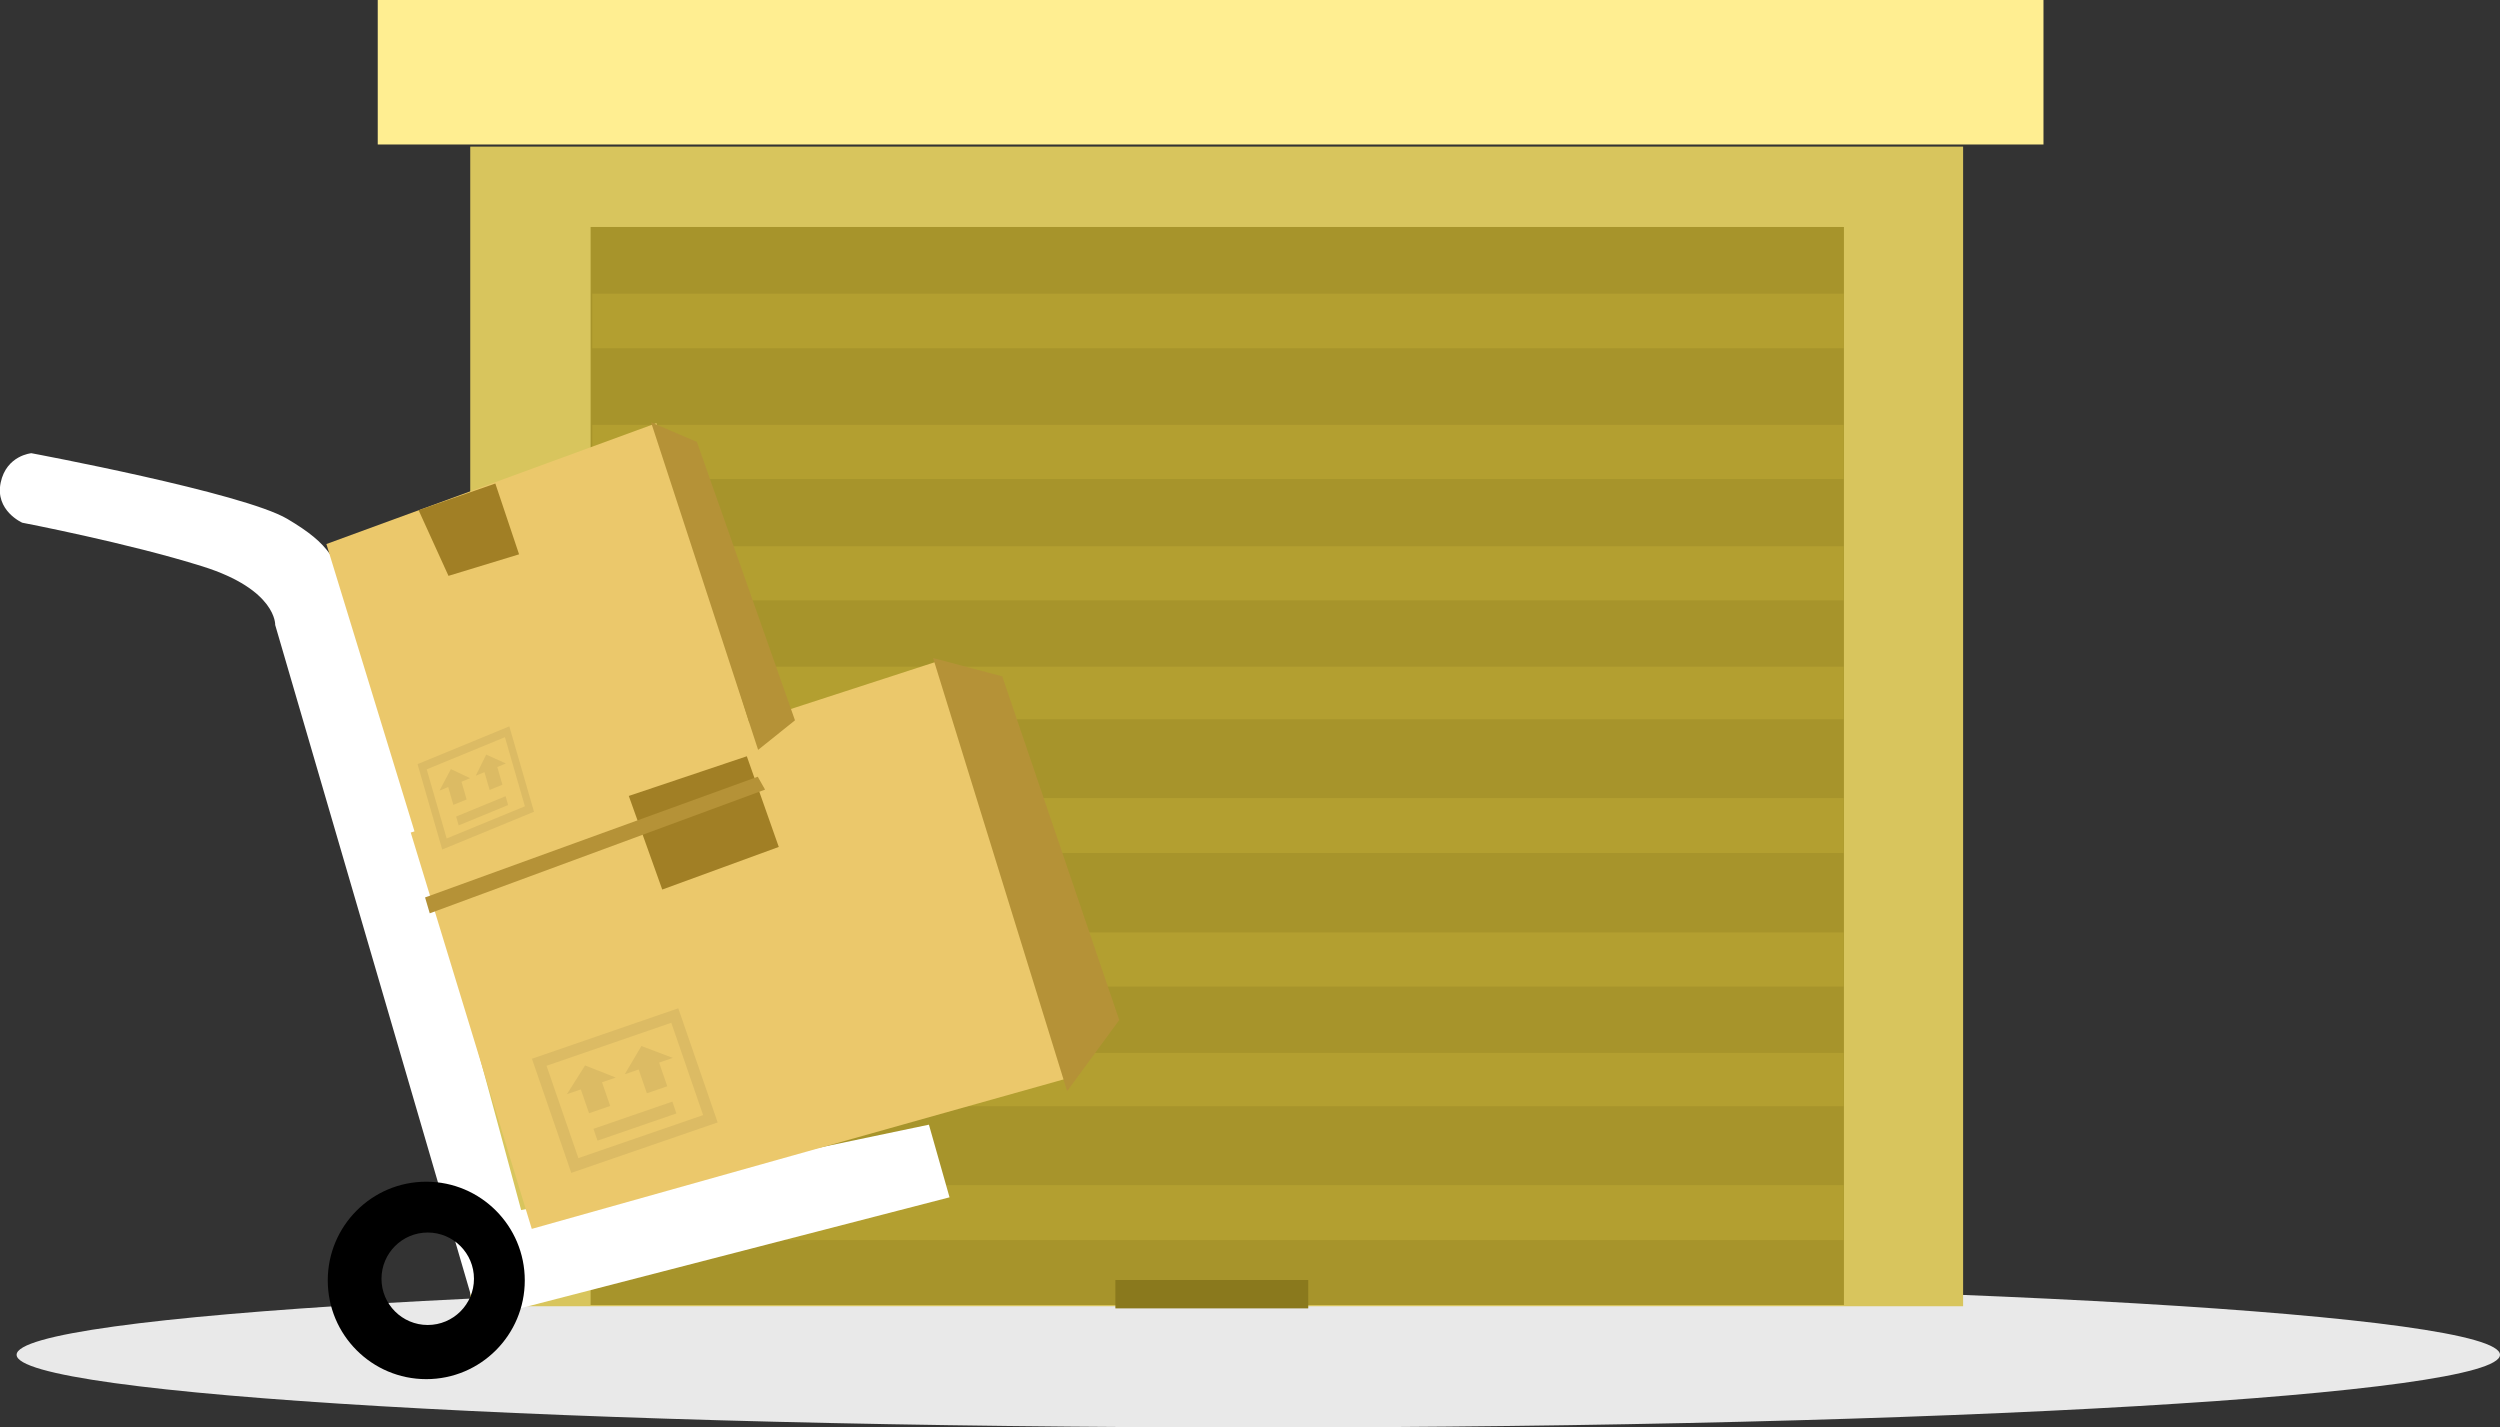 <svg xmlns="http://www.w3.org/2000/svg" xmlns:xlink="http://www.w3.org/1999/xlink" preserveAspectRatio="xMidYMid" width="187.56" height="107.09" viewBox="0 0 187.56 107.09">
  <rect x="0" y="0" width="187.56" height="107.09" fill="#333333" stroke="none"/>
  <defs>
    <style>
      .cls-1 {
        fill: #e9e9e9;
      }

      .cls-1, .cls-10, .cls-11, .cls-12, .cls-5, .cls-7, .cls-8, .cls-9 {
        fill-rule: evenodd;
      }

      .cls-2 {
        fill: #ffee91;
      }

      .cls-3 {
        fill: #d8c55d;
      }

      .cls-4 {
        fill: #a7942b;
      }

      .cls-5 {
        fill: #b39f30;
      }

      .cls-6 {
        fill: #8a791d;
      }

      .cls-7 {
        fill: #fff;
      }

      .cls-8 {
        fill: #000;
      }

      .cls-9 {
        fill: #ebc86b;
      }

      .cls-10 {
        fill: #b59237;
      }

      .cls-11 {
        fill: #a17f25;
      }

      .cls-12 {
        fill: #dcbb64;
      }
    </style>
  </defs>
  <g>
    <path d="M94.402,96.188 C145.851,96.188 187.559,98.629 187.559,101.641 C187.559,104.652 145.851,107.094 94.402,107.094 C42.954,107.094 1.246,104.652 1.246,101.641 C1.246,98.629 42.954,96.188 94.402,96.188 Z" class="cls-1"/>
    <g>
      <rect x="28.34" width="124.97" height="10.84" class="cls-2"/>
      <rect x="35.28" y="11" width="112" height="87" class="cls-3"/>
      <rect x="44.31" y="17.03" width="94.03" height="80.88" class="cls-4"/>
      <path d="M44.434,26.125 L44.434,22.031 L138.340,22.031 L138.340,26.125 L44.434,26.125 ZM138.323,35.939 L44.436,35.939 L44.436,31.876 L138.323,31.876 L138.323,35.939 ZM138.323,45.042 L44.436,45.042 L44.436,40.980 L138.323,40.980 L138.323,45.042 ZM138.323,53.958 L44.436,53.958 L44.436,50.020 L138.323,50.020 L138.323,53.958 ZM138.323,63.999 L44.436,63.999 L44.436,59.874 L138.323,59.874 L138.323,63.999 ZM138.323,74.017 L44.436,74.017 L44.436,69.954 L138.323,69.954 L138.323,74.017 ZM138.323,82.995 L44.436,82.995 L44.436,78.995 L138.323,78.995 L138.323,82.995 ZM138.323,93.036 L44.436,93.036 L44.436,88.911 L138.323,88.911 L138.323,93.036 Z" class="cls-5"/>
      <rect x="83.68" y="96.03" width="14.47" height="2.13" class="cls-6"/>
    </g>
    <g>
      <path d="M2.353,34.001 C2.353,34.001 18.260,36.974 21.555,38.929 C24.850,40.884 25.158,41.931 26.405,45.133 C27.653,48.336 39.100,90.786 39.100,90.786 L69.691,84.377 L71.238,89.828 L35.856,98.974 L20.646,46.887 C20.646,46.887 20.780,44.247 15.191,42.492 C9.602,40.737 1.671,39.216 1.671,39.216 C1.671,39.216 -0.392,38.313 0.051,36.206 C0.482,34.160 2.353,34.001 2.353,34.001 Z" class="cls-7"/>
      <path d="M31.981,103.469 C27.899,103.469 24.590,100.153 24.590,96.062 C24.590,91.972 27.899,88.656 31.981,88.656 C36.062,88.656 39.371,91.972 39.371,96.062 C39.371,100.153 36.062,103.469 31.981,103.469 ZM32.090,92.469 C30.174,92.469 28.621,94.022 28.621,95.938 C28.621,97.853 30.174,99.406 32.090,99.406 C34.006,99.406 35.559,97.853 35.559,95.938 C35.559,94.022 34.006,92.469 32.090,92.469 Z" class="cls-8"/>
    </g>
    <g>
      <path d="M30.815,62.462 L70.532,49.551 L80.771,80.706 L39.896,92.195 L30.815,62.462 Z" class="cls-9"/>
      <path d="M70.005,49.369 L75.193,50.743 L83.971,76.528 L80.061,81.863 L70.005,49.369 Z" class="cls-10"/>
      <path d="M47.174,59.714 L56.029,56.738 L58.427,63.540 L49.684,66.738 L47.174,59.714 Z" class="cls-11"/>
      <path d="M42.860,87.994 L39.908,79.431 L50.889,75.646 L53.841,84.209 L42.860,87.994 ZM50.363,76.732 L41.004,79.959 L43.392,86.886 L52.751,83.660 L50.363,76.732 ZM50.061,81.496 L48.531,82.023 L47.915,80.236 L46.871,80.596 L48.119,78.477 L50.478,79.367 L49.449,79.721 L50.061,81.496 ZM45.779,82.972 L44.192,83.519 L43.576,81.732 L42.532,82.091 L43.895,79.933 L46.196,80.842 L45.167,81.197 L45.779,82.972 ZM50.747,83.535 L44.828,85.576 L44.522,84.689 L50.442,82.648 L50.747,83.535 Z" class="cls-12"/>
    </g>
    <g>
      <path d="M24.487,40.815 L49.249,31.746 L56.657,55.642 L31.319,63.100 L24.487,40.815 Z" class="cls-9"/>
      <path d="M48.845,31.684 L52.284,33.154 L59.643,54.042 L56.877,56.258 L48.845,31.684 Z" class="cls-10"/>
      <path d="M31.406,38.279 L37.162,36.275 L38.943,41.588 L33.647,43.203 L31.406,38.279 Z" class="cls-11"/>
    </g>
    <path d="M33.177,63.734 L31.326,57.327 L38.212,54.494 L40.063,60.901 L33.177,63.734 ZM37.882,55.307 L32.013,57.721 L33.511,62.905 L39.380,60.491 L37.882,55.307 ZM37.693,58.872 L36.734,59.266 L36.347,57.929 L35.693,58.198 L36.475,56.613 L37.954,57.278 L37.309,57.544 L37.693,58.872 ZM35.008,59.976 L34.012,60.386 L33.626,59.048 L32.972,59.318 L33.827,57.702 L35.269,58.383 L34.624,58.648 L35.008,59.976 ZM38.123,60.398 L34.411,61.925 L34.220,61.261 L37.932,59.734 L38.123,60.398 Z" class="cls-12"/>
    <path d="M31.890,67.329 L56.850,58.272 L57.398,59.240 L32.241,68.520 L31.890,67.329 Z" class="cls-10"/>
  </g>
</svg>
